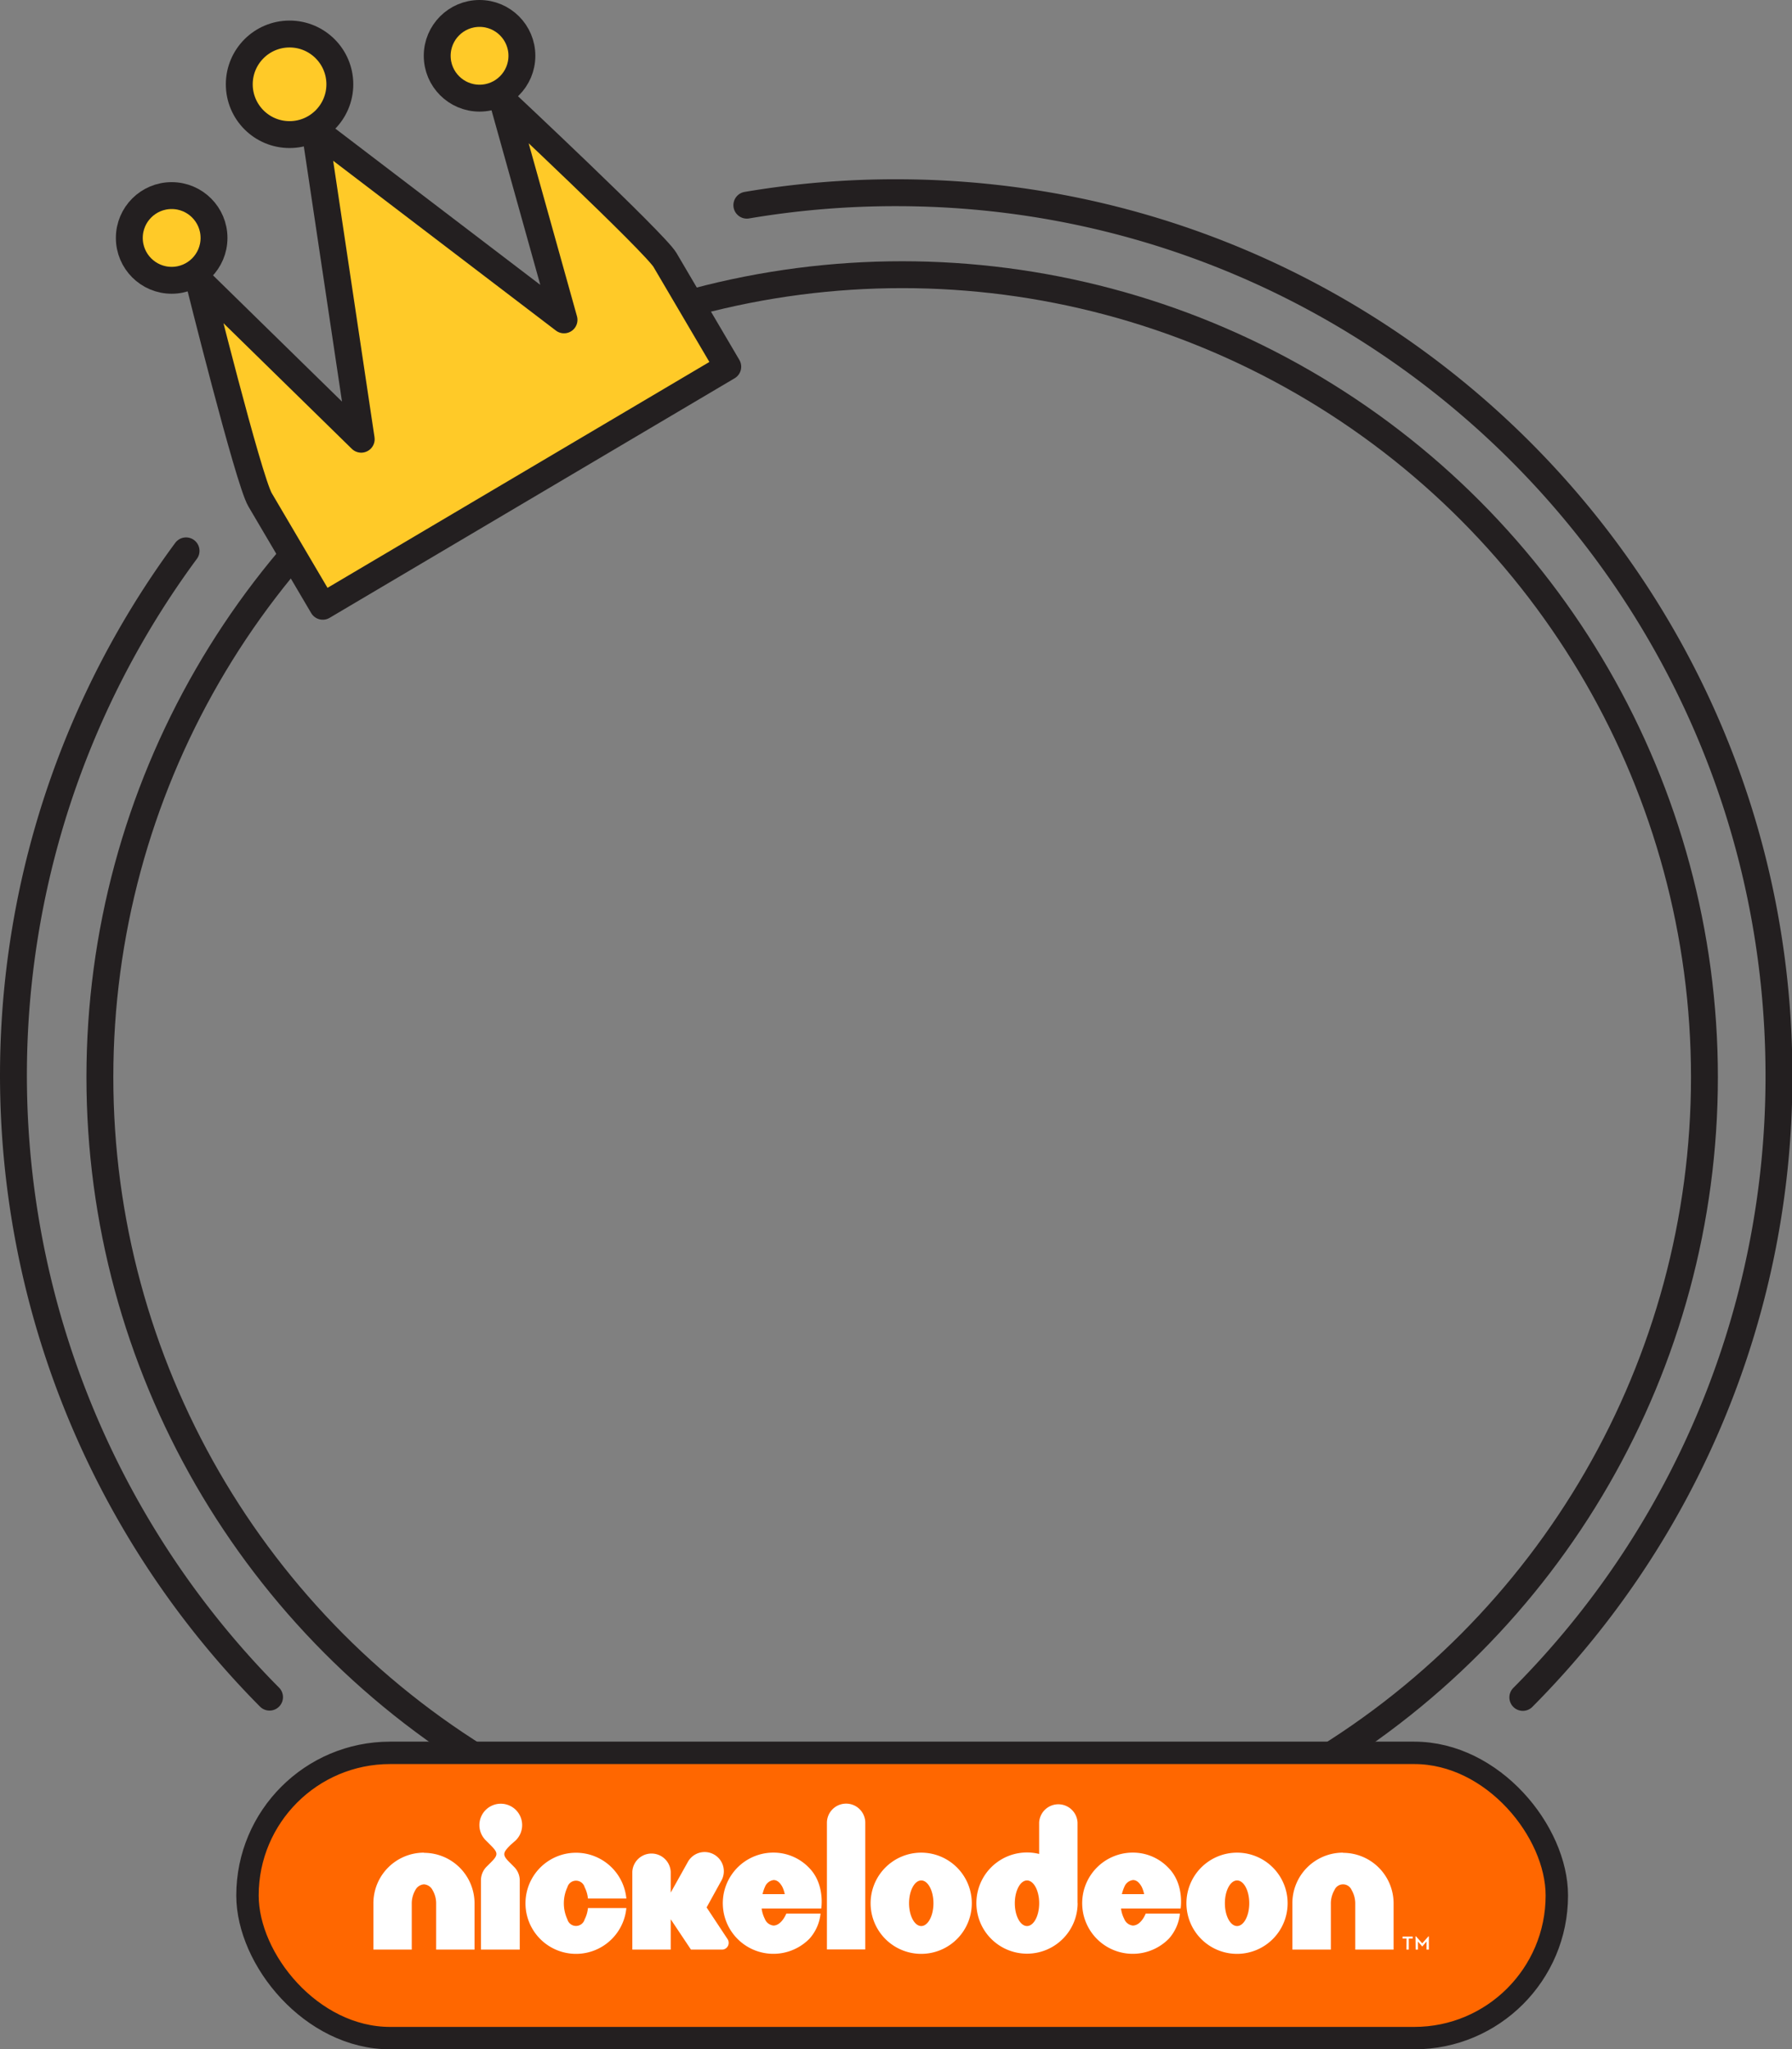 <svg xmlns="http://www.w3.org/2000/svg" viewBox="0 0 399.91 457.24"><rect x="0" y="0" width="399.91" height="457.24" fill="#808080" stroke="none"/><defs><style>.cls-1{fill:none;}.cls-1,.cls-2,.cls-3{stroke:#231f20;}.cls-1,.cls-2{stroke-linecap:round;stroke-linejoin:round;stroke-width:6px;}.cls-2{fill:#ffca28;}.cls-3{fill:#ff6700;stroke-width:5px;}.cls-4{fill:#fff;}</style></defs><title>doc-form-bg</title><g id="Слой_2" data-name="Слой 2"><g id="Layer_1" data-name="Layer 1"><path class="cls-1" d="M60.15,378.67A197,197,0,0,1,41.52,122.91"/><path class="cls-1" d="M166.67,45.78A198.41,198.41,0,0,1,200,43c108.78,0,197,88.18,197,197a196.33,196.33,0,0,1-57.16,138.73"/><circle class="cls-1" cx="201.33" cy="240.33" r="179.04"/><path class="cls-2" d="M112.18,22.37l13.69,49L70.29,29,80.61,98,44.34,62.5s11.1,44.59,13.69,49l14,23.77,90.38-53.45L148.4,58C146.16,54.21,112.18,22.37,112.18,22.37Z"/><circle class="cls-2" cx="64.62" cy="18.81" r="11.22"/><circle class="cls-2" cx="38.31" cy="53.09" r="9.45"/><circle class="cls-2" cx="107.02" cy="12.45" r="9.45"/><rect class="cls-3" x="55.23" y="391.1" width="292.2" height="63.65" rx="31.82"/><path class="cls-4" d="M313.89,432.53H313v-.44h2.26v.44h-.87V435h-.52Zm2-.49H316l1.39,1.56,1.39-1.56h.09V435h-.52v-1.81l-.91,1.08h-.09l-.91-1.08V435h-.52Z"/><path class="cls-4" d="M94.61,413.37a11.28,11.28,0,0,0-11.28,11.29V435h8.56V424.83a6,6,0,0,1,.8-3.11,2.35,2.35,0,0,1,1.92-1.28,2.32,2.32,0,0,1,1.92,1.28,5.86,5.86,0,0,1,.8,3.11V435h8.57v-10.3a11.28,11.28,0,0,0-11.29-11.29"/><path class="cls-4" d="M299.7,413.37a11.28,11.28,0,0,0-11.29,11.29V435H297V424.83a6,6,0,0,1,.8-3.11,2.08,2.08,0,0,1,3.84,0,6,6,0,0,1,.8,3.11V435H311v-10.3a11.28,11.28,0,0,0-11.29-11.29"/><path class="cls-4" d="M115.12,410.6a4.77,4.77,0,1,0-6.73,0l1,1c1.75,1.75,1.88,2.22.21,3.89l-1,1a4.31,4.31,0,0,0-1.27,3.06V435h8.66v-15.4a4.27,4.27,0,0,0-1.27-3.06l-1-1c-1.67-1.67-1.54-2.14.21-3.89Z"/><path class="cls-4" d="M130.47,428.26a2,2,0,0,1-3.85,0,8.55,8.55,0,0,1,0-7.18,2,2,0,0,1,3.85,0,7.1,7.1,0,0,1,.74,2.53h8.57a11.28,11.28,0,1,0,0,2.12h-8.57A7.1,7.1,0,0,1,130.47,428.26Z"/><path class="cls-4" d="M172.65,413.36a11.29,11.29,0,1,0,8,19.2,9.93,9.93,0,0,0,2.47-5.6h-7.64s-1.05,2.67-2.88,2.67a2.33,2.33,0,0,1-1.92-1.49,7.15,7.15,0,0,1-.71-2.3h13.3s.91-5.43-2.72-9.1A11,11,0,0,0,172.65,413.36Zm-2.48,9.27a8.78,8.78,0,0,1,.56-1.67,2.4,2.4,0,0,1,1.92-1.48c.77,0,1.4.54,1.94,1.52a6.71,6.71,0,0,1,.54,1.62Z"/><path class="cls-4" d="M252.85,413.36a11.29,11.29,0,1,0,8,19.2,9.93,9.93,0,0,0,2.47-5.6h-7.64s-1,2.67-2.88,2.67a2.32,2.32,0,0,1-1.92-1.49,6.91,6.91,0,0,1-.71-2.3h13.3s.91-5.43-2.73-9.1A10.92,10.92,0,0,0,252.85,413.36Zm-2.49,9.27a9.48,9.48,0,0,1,.57-1.67,2.39,2.39,0,0,1,1.92-1.48c.77,0,1.4.54,1.94,1.52a7.17,7.17,0,0,1,.54,1.62Z"/><path class="cls-4" d="M188.82,402.43a4.28,4.28,0,0,0-4.28,4.28l0,28.25h8.56V406.71a4.27,4.27,0,0,0-4.29-4.28"/><path class="cls-4" d="M205.59,413.37a11.29,11.29,0,1,0,11.28,11.29A11.29,11.29,0,0,0,205.59,413.37Zm0,16.37c-1.5,0-2.72-2.28-2.72-5.08s1.22-5.09,2.72-5.09,2.72,2.28,2.72,5.09S207.09,429.74,205.59,429.74Z"/><path class="cls-4" d="M276.07,413.37a11.29,11.29,0,1,0,11.28,11.29A11.28,11.28,0,0,0,276.07,413.37Zm0,16.37c-1.51,0-2.72-2.28-2.72-5.08s1.21-5.09,2.72-5.09,2.72,2.28,2.72,5.09S277.57,429.74,276.07,429.74Z"/><path class="cls-4" d="M240.47,424.66h0v-18a4.29,4.29,0,0,0-8.57,0v7a11.29,11.29,0,0,0-10.71,18.93h0a11.3,11.3,0,0,0,16,0h0a11.26,11.26,0,0,0,3.3-8Zm-11.28,5.08c-1.5,0-2.72-2.28-2.72-5.08s1.22-5.09,2.72-5.09,2.72,2.28,2.72,5.09S230.69,429.74,229.19,429.74Z"/><path class="cls-4" d="M162.61,433.47a1.46,1.46,0,0,0-.23-.79l-4.69-7.09,3.25-5.9a4.28,4.28,0,0,0-7.38-4.35l-3.88,6.94v-4.63a4.29,4.29,0,0,0-8.57,0V435h8.57v-6.77L154.2,435h6.92A1.49,1.49,0,0,0,162.61,433.47Z"/></g></g></svg>